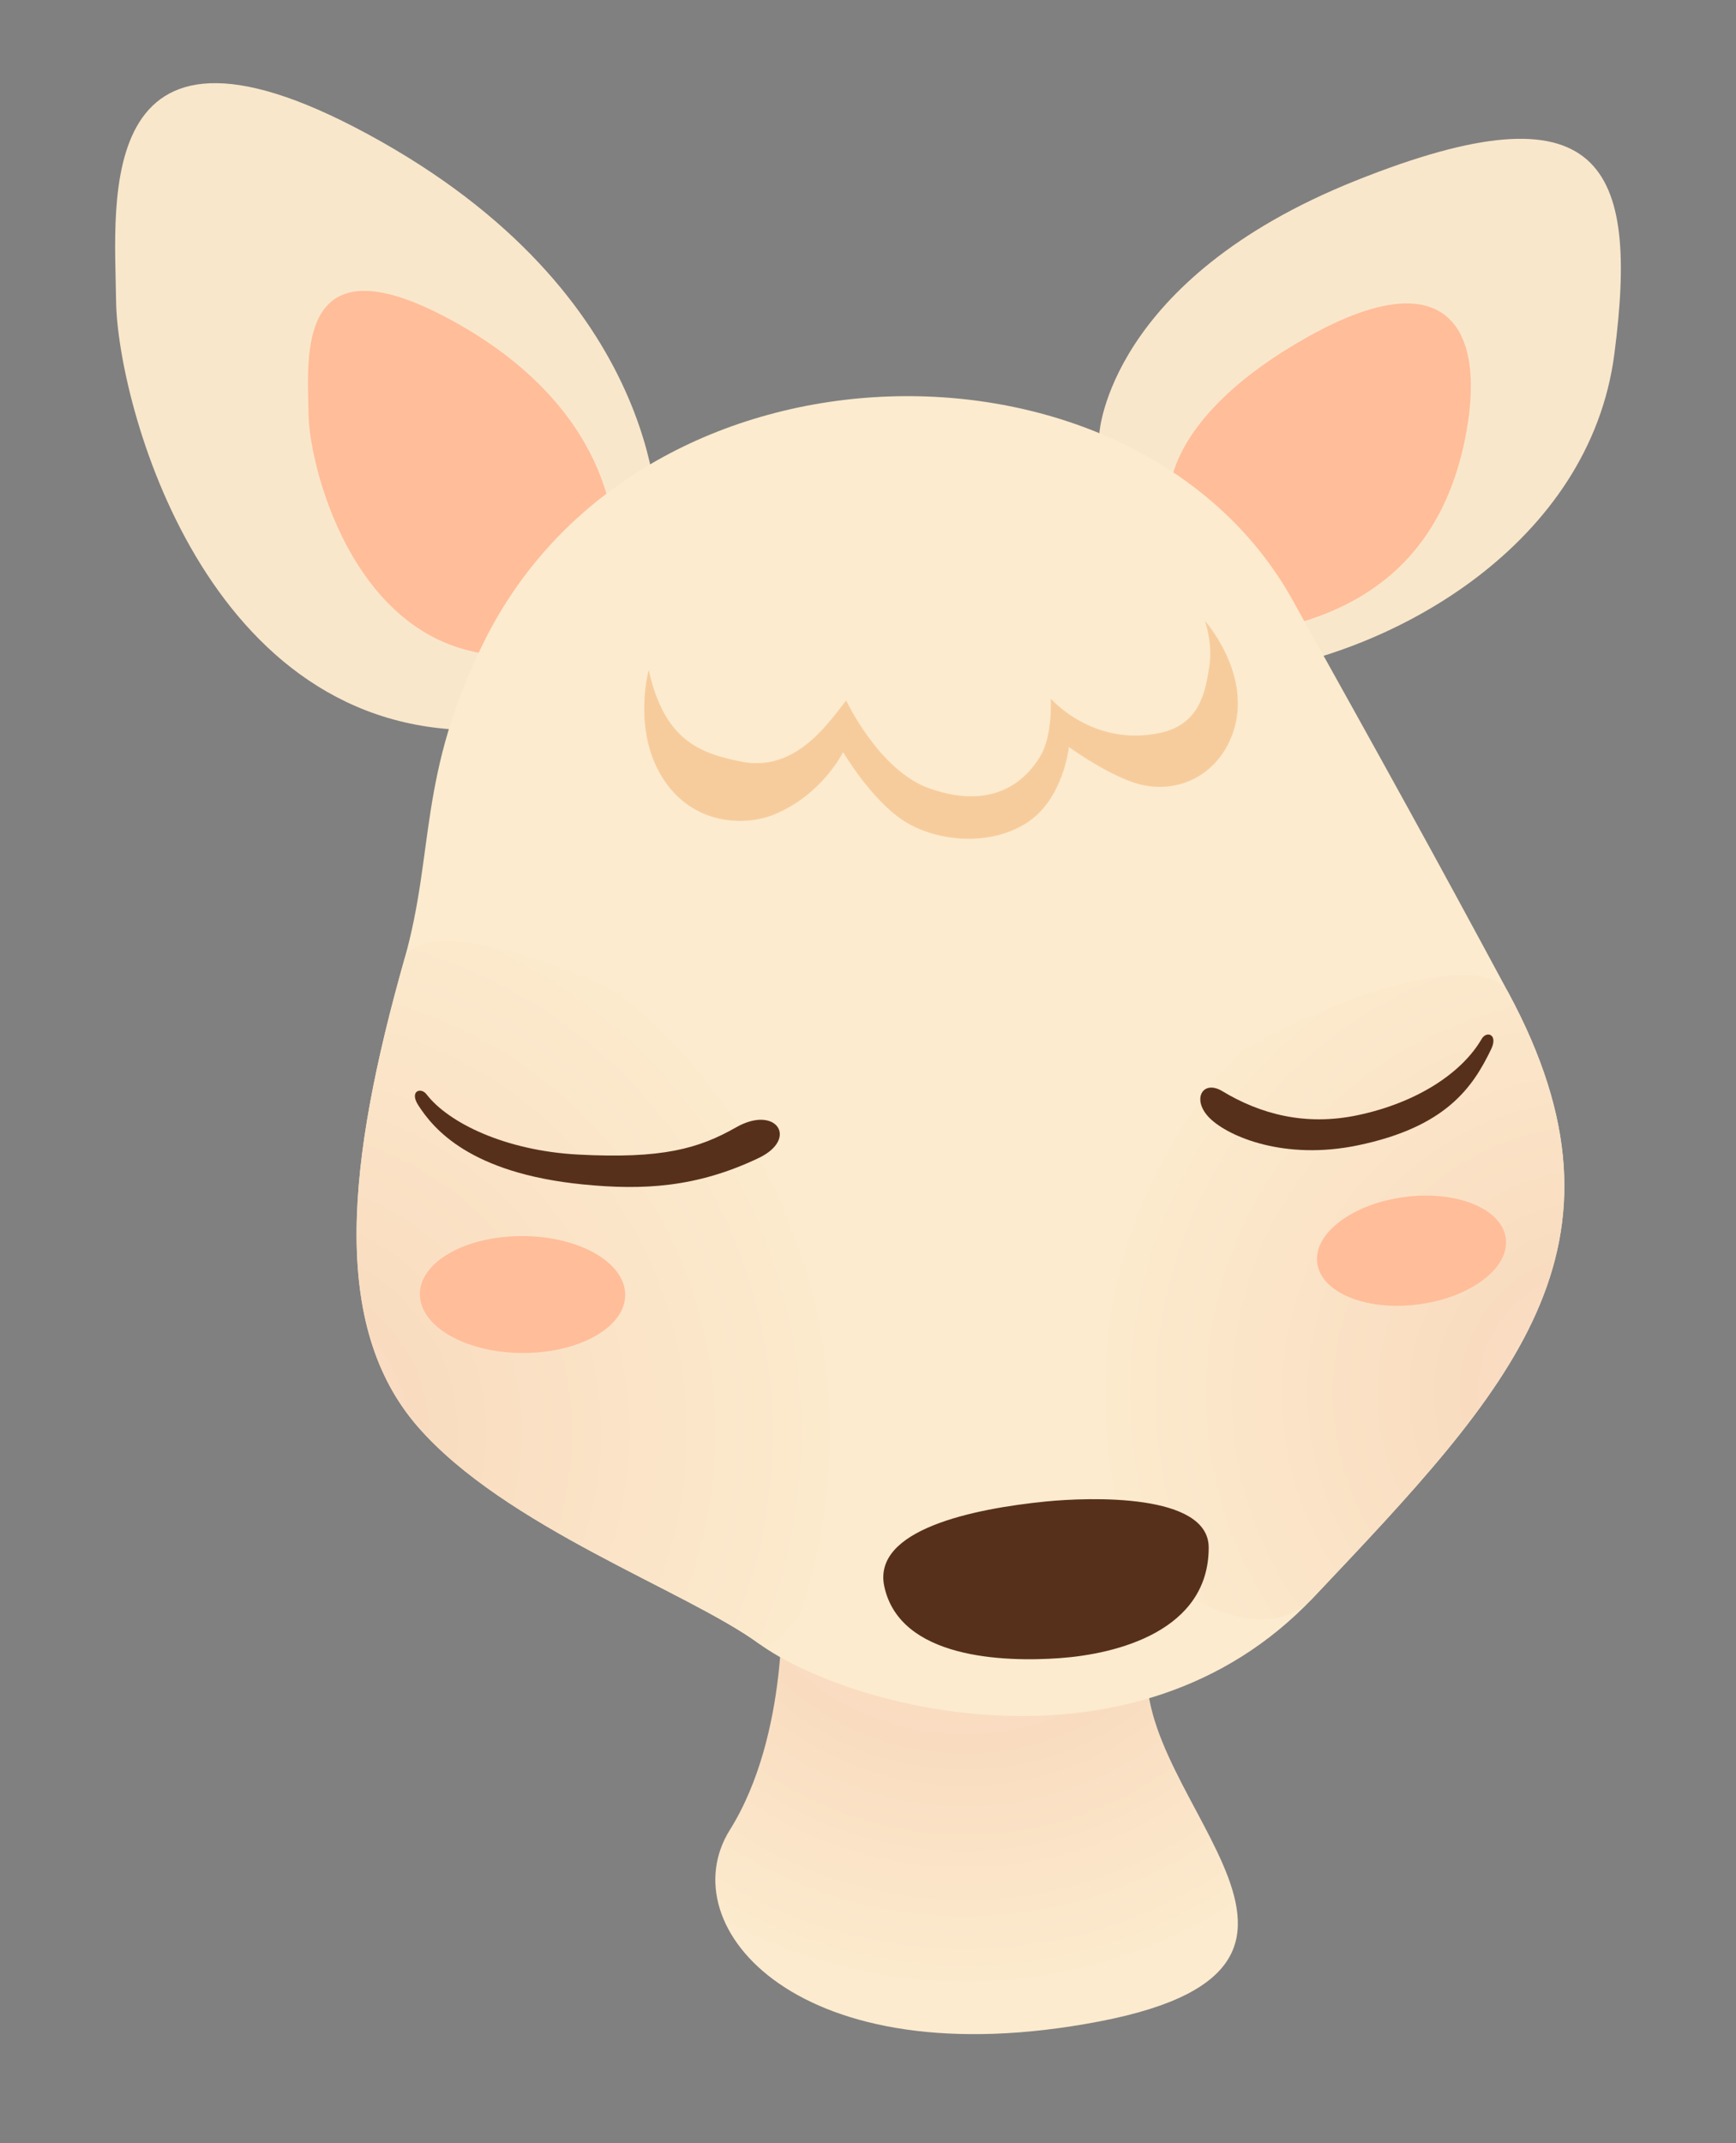 <?xml version="1.0" encoding="utf-8"?>
<!-- Generator: Adobe Illustrator 17.0.0, SVG Export Plug-In . SVG Version: 6.00 Build 0)  -->
<!DOCTYPE svg PUBLIC "-//W3C//DTD SVG 1.1//EN" "http://www.w3.org/Graphics/SVG/1.1/DTD/svg11.dtd">
<svg version="1.1" id="图层_1" xmlns="http://www.w3.org/2000/svg" xmlns:xlink="http://www.w3.org/1999/xlink" x="0px" y="0px"
	 width="180.197px" height="222.465px" viewBox="0 0 180.197 222.465" enable-background="new 0 0 180.197 222.465"
	 xml:space="preserve">
<rect x="0" y="0" width="180.197" height="222.465" fill="#808080" stroke="none"/>
<radialGradient id="SVGID_1_" cx="100.151" cy="153.869" r="52.663" gradientUnits="userSpaceOnUse">
	<stop  offset="0" style="stop-color:#FFDECC"/>
	<stop  offset="0.518" style="stop-color:#F9DCC0"/>
	<stop  offset="1" style="stop-color:#FCEBCE"/>
</radialGradient>
<path fill="url(#SVGID_1_)" d="M81.134,165.344c0,0,0.877,14.592-5.378,24.6s7.08,25.878,38.354,19.874s1.158-24.459,5.357-38.969
	C123.665,156.337,81.134,165.344,81.134,165.344z"/>
<path fill="#F9E7CB" d="M114.114,44.968c0,0,0.966-15.95,26.595-26.212s29.417-1.602,26.859,18.005
	c-2.558,19.607-22.663,31.048-38.259,33.125C113.712,71.962,114.114,44.968,114.114,44.968z"/>
<path fill="#F9E7CB" d="M68.288,55.042c0,0,1.352-23.364-28.751-40.364S11.923,20.851,12.05,31.242
	c0.127,10.391,9.166,45.373,38.198,44.52S68.288,55.042,68.288,55.042z"/>
<path fill="#FFBD99" d="M121.457,50.936c0,0-0.237-7.836,14.315-15.982c14.565-8.153,18.696-0.814,16.239,10.886
	c-3.069,14.617-13.702,18.772-23.132,20.027S121.457,50.936,121.457,50.936z"/>
<path fill="#FFBD99" d="M63.721,56.35c0,0,0.762-13.168-16.205-22.75s-15.564,3.48-15.492,9.336
	c0.071,5.856,5.166,25.573,21.529,25.092C69.916,67.547,63.721,56.35,63.721,56.35z"/>
<path fill="#FCEBCE" d="M134.158,62.261c-16.171-29.022-67.415-28.679-83.856,4.219c-6.963,13.932-5.156,21.89-8.316,33.058
	c-5.956,21.045-7.756,38.028,1.374,48.536c9.045,10.41,27.897,17.039,35.403,22.517c9.257,6.755,39.05,14.806,57.543-4.754
	c20.515-21.699,34.526-36.299,20.265-62.797C148.735,88.48,144.465,80.757,134.158,62.261z"/>
<radialGradient id="SVGID_2_" cx="27.794" cy="148.735" r="59.846" gradientUnits="userSpaceOnUse">
	<stop  offset="0" style="stop-color:#FFDECC"/>
	<stop  offset="0.255" style="stop-color:#F9DCC0"/>
	<stop  offset="1" style="stop-color:#FCEBCE"/>
</radialGradient>
<path fill="url(#SVGID_2_)" d="M41.986,99.539c-5.956,21.045-7.756,38.028,1.374,48.536c9.045,10.41,27.897,17.039,35.403,22.517
	c3.91,2.853,18.313-27.391,10.543-43.935C78.681,104.031,43.812,93.087,41.986,99.539z"/>
<radialGradient id="SVGID_3_" cx="166.317" cy="144.622" r="52.961" gradientUnits="userSpaceOnUse">
	<stop  offset="0" style="stop-color:#FFDECC"/>
	<stop  offset="0.255" style="stop-color:#F9DCC0"/>
	<stop  offset="1" style="stop-color:#FCEBCE"/>
</radialGradient>
<path fill="url(#SVGID_3_)" d="M136.306,165.838c20.515-21.699,34.526-36.299,20.265-62.797
	c-3.894-7.236-42.395,8.021-48.794,27.868C101.299,151.004,127.003,175.678,136.306,165.838z"/>
<path fill="#57301B" d="M60.514,122.94c6.21,0.619,11.797,0.33,18.238-2.744c4.182-1.996,1.809-5.549-2.338-3.185
	c-3.89,2.217-7.696,3.291-16.406,2.828c-7.562-0.402-13.469-3.297-15.737-6.255c-0.596-0.778-1.803-0.328-0.851,1.142
	C44.978,117.132,48.727,121.765,60.514,122.94z"/>
<path fill="#57301B" d="M140.951,118.881c-7.587,1.58-13.398-0.88-15.365-2.804c-1.945-1.903-0.781-4.07,1.291-2.819
	c3.914,2.364,8.584,3.641,14.02,2.501c6.253-1.311,10.888-4.442,12.9-7.923c0.504-0.871,1.731-0.487,0.986,1.063
	C152.85,112.919,150.047,116.986,140.951,118.881z"/>
<path fill="#57301B" d="M108.525,155.853c-7.43,0.744-18.038,2.896-16.729,8.844c1.643,7.468,12.348,7.83,18.212,7.411
	c5.864-0.42,15.47-2.793,15.455-11.486C125.453,154.973,113.113,155.394,108.525,155.853z"/>
<path fill="#F7CC9D" d="M67.337,69.546c1.597,7.188,5.161,8.651,9.705,9.527c5.591,1.078,8.982-4.098,10.793-6.366
	c0,0,3.389,7.252,8.599,9.112c5.556,1.984,9.378,0.256,11.539-3.304c1.31-2.158,1.1-5.99,1.1-5.99s4.423,5.083,11.417,3.534
	c4.165-0.923,4.652-4.477,5.035-6.873c0.382-2.395-0.448-4.736-0.448-4.736s4.652,5.216,3.093,10.988
	c-1.105,4.089-4.76,6.891-9.31,6.095c-3.156-0.552-7.91-3.997-7.91-3.997s-0.552,5.441-4.402,7.89
	c-3.851,2.45-9.321,1.947-12.703-0.207c-3.382-2.155-6.336-7.154-6.336-7.154s-2.146,4.429-7.171,6.483
	c-2.965,1.212-8.428,1.16-11.564-3.808C65.618,75.738,67.337,69.546,67.337,69.546z"/>
<g id="形状_77_58_">
	<g>
		<path fill-rule="evenodd" clip-rule="evenodd" fill="#FFBD99" d="M156.3,128.533c-0.4-3.079-5.111-4.998-10.515-4.286
			c-5.403,0.712-9.459,3.777-9.054,6.856c0.405,3.079,5.111,4.998,10.521,4.285C152.655,134.677,156.705,131.611,156.3,128.533z"/>
	</g>
</g>
<g id="形状_77_56_">
	<g>
		<path fill-rule="evenodd" clip-rule="evenodd" fill="#FFBD99" d="M54.271,128.3c-5.884-0.029-10.671,2.658-10.688,6.01
			c-0.017,3.353,4.737,6.094,10.628,6.123c5.884,0.029,10.665-2.658,10.682-6.011C64.915,131.07,60.156,128.329,54.271,128.3z"/>
	</g>
</g>
</svg>

